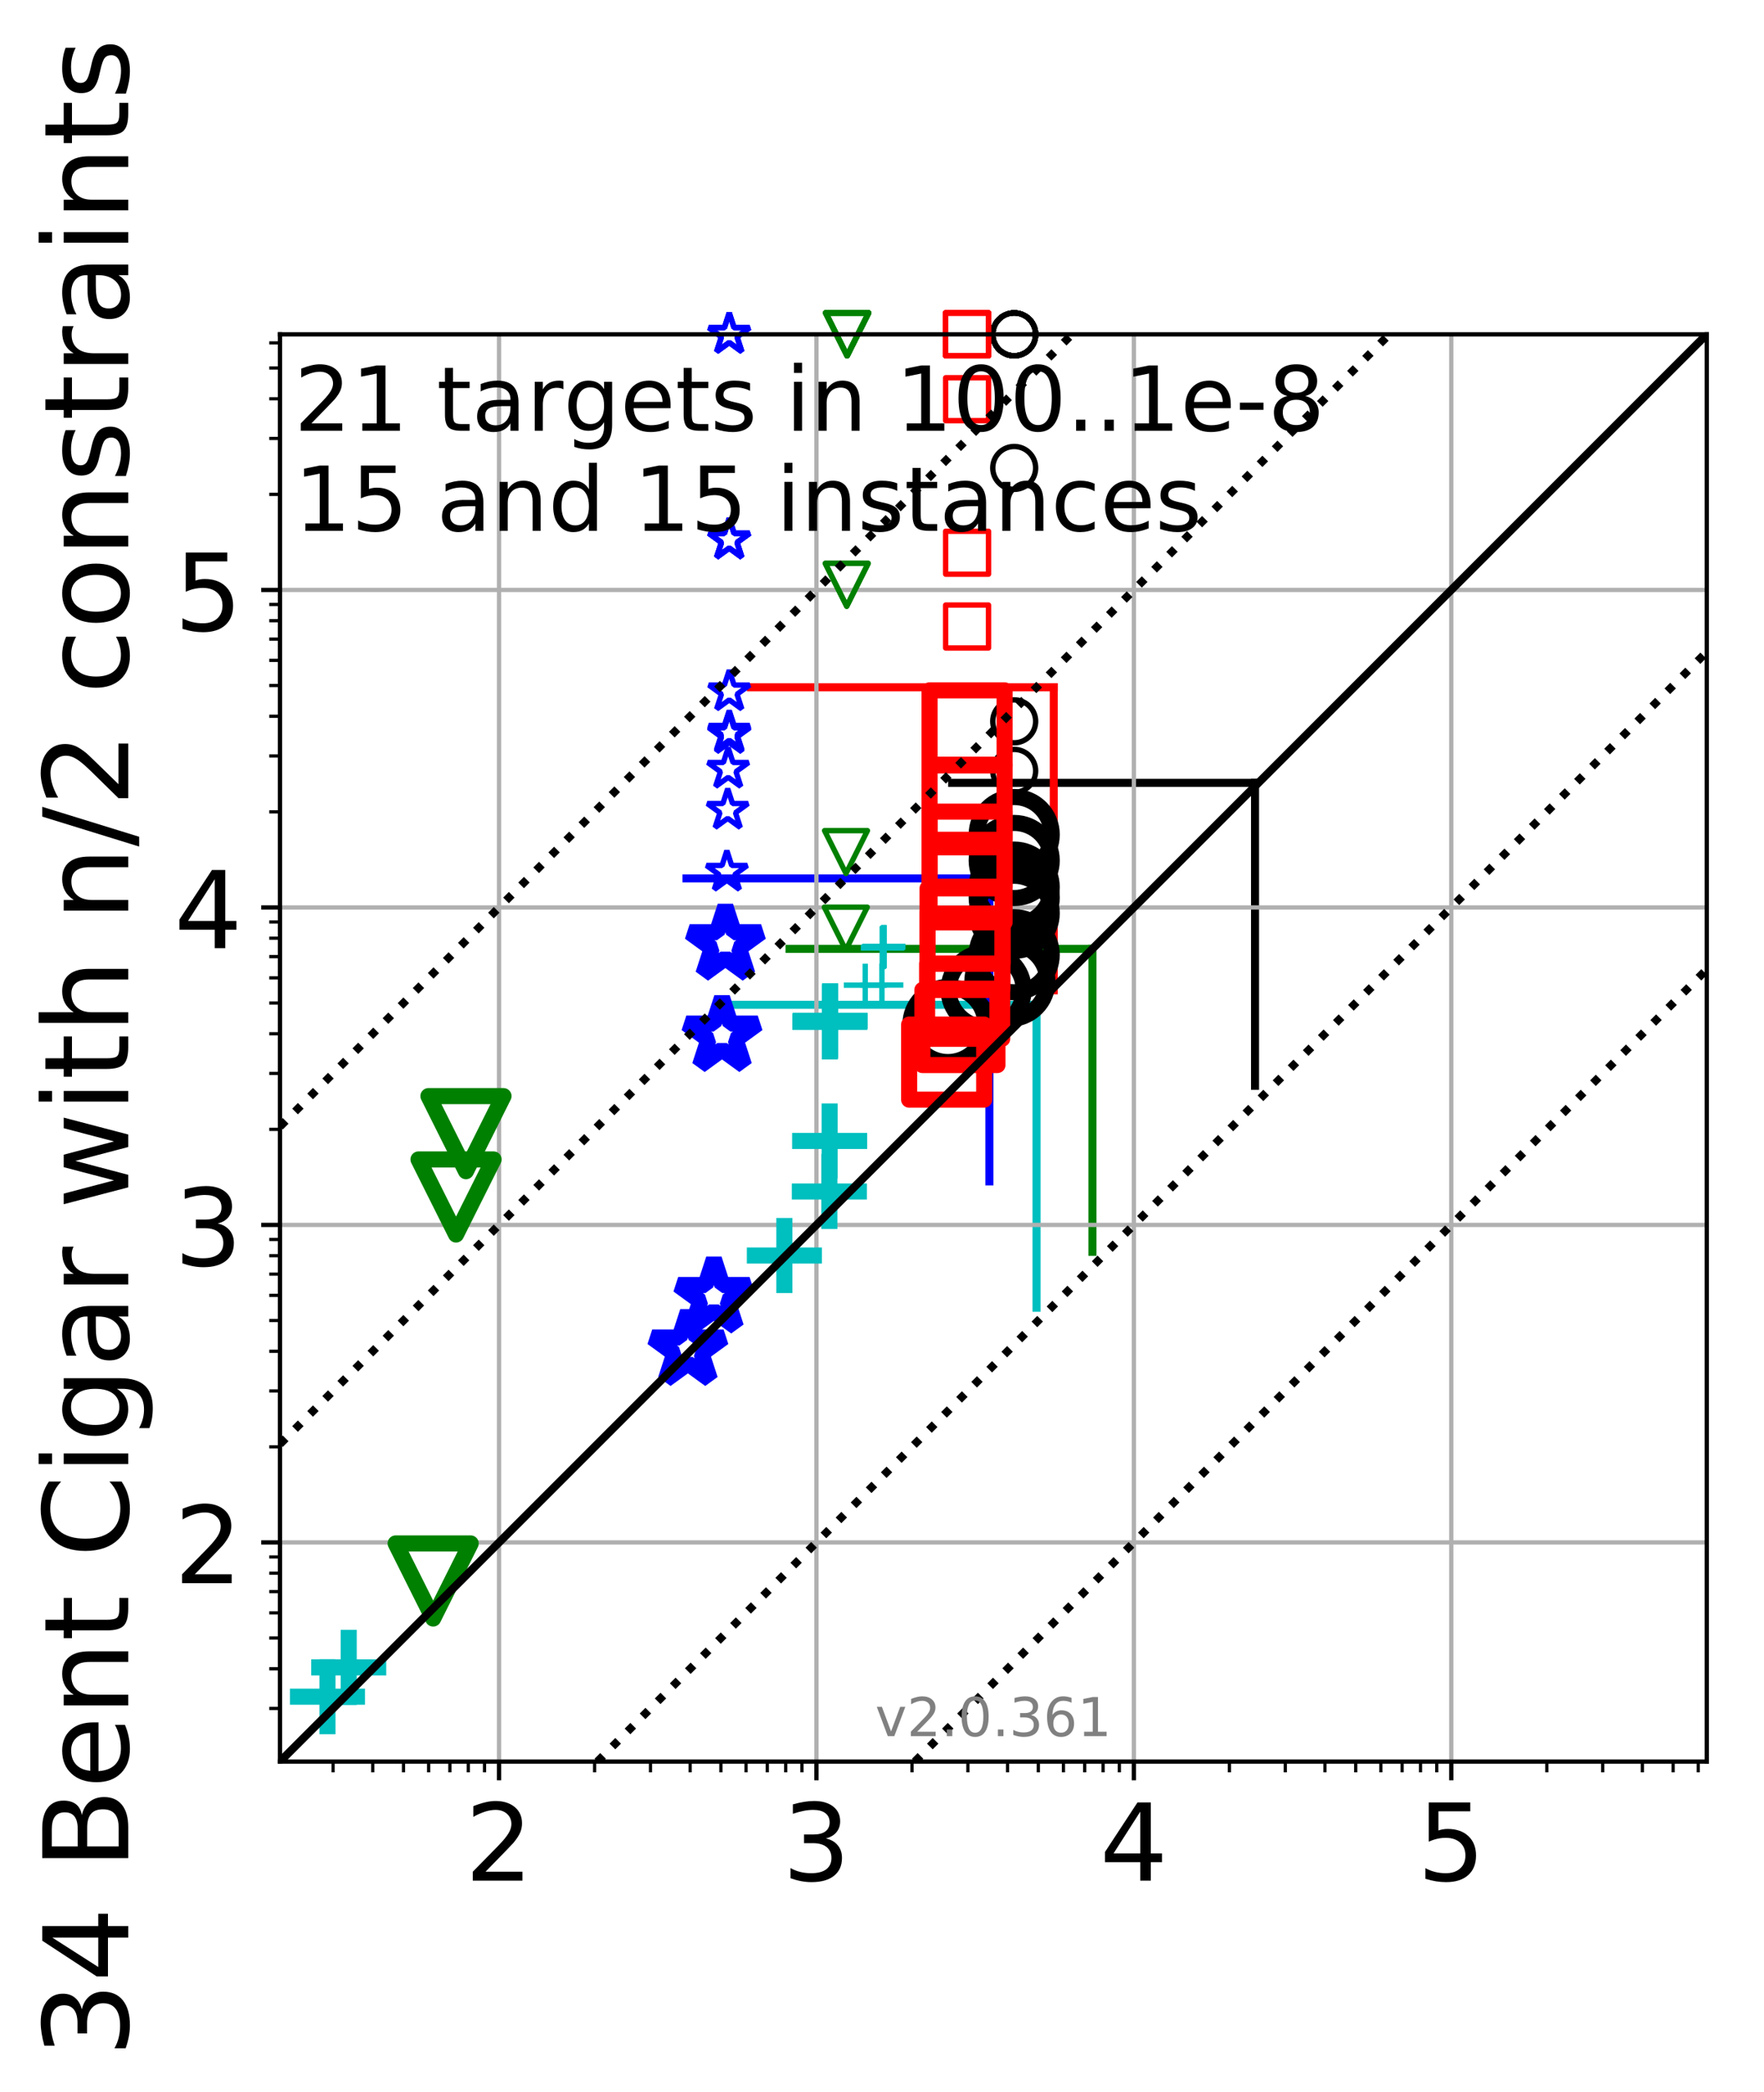 <?xml version="1.0" encoding="utf-8" standalone="no"?>
<!DOCTYPE svg PUBLIC "-//W3C//DTD SVG 1.1//EN"
  "http://www.w3.org/Graphics/SVG/1.1/DTD/svg11.dtd">
<!-- Created with matplotlib (http://matplotlib.org/) -->
<svg height="390pt" version="1.1" viewBox="0 0 329 390" width="329pt" xmlns="http://www.w3.org/2000/svg" xmlns:xlink="http://www.w3.org/1999/xlink">
 <defs>
  <style type="text/css">
*{stroke-linecap:butt;stroke-linejoin:round;}
  </style>
 </defs>
 <g id="figure_1">
  <g id="patch_1">
   <path d="M 0 390.793 
L 329.029 390.793 
L 329.029 0 
L 0 0 
z
" style="fill:#ffffff;"/>
  </g>
  <g id="axes_1">
   <g id="patch_2">
    <path d="M 52.217 328.452 
L 318.329 328.452 
L 318.329 62.34 
L 52.217 62.34 
z
" style="fill:#ffffff;"/>
   </g>
   <g id="line2d_1">
    <path clip-path="url(#pdce1b968d1)" d="M 193.323 243.836 
L 193.323 187.347 
" style="fill:none;stroke:#00bfbf;stroke-linecap:square;stroke-width:1.5;"/>
   </g>
   <g id="line2d_2">
    <path clip-path="url(#pdce1b968d1)" d="M 136.833 187.347 
L 193.323 187.347 
" style="fill:none;stroke:#00bfbf;stroke-linecap:square;stroke-width:1.5;"/>
   </g>
   <g id="line2d_3">
    <path clip-path="url(#pdce1b968d1)" d="M 203.747 233.412 
L 203.747 176.922 
" style="fill:none;stroke:#008000;stroke-linecap:square;stroke-width:1.5;"/>
   </g>
   <g id="line2d_4">
    <path clip-path="url(#pdce1b968d1)" d="M 147.257 176.922 
L 203.747 176.922 
" style="fill:none;stroke:#008000;stroke-linecap:square;stroke-width:1.5;"/>
   </g>
   <g id="line2d_5">
    <path clip-path="url(#pdce1b968d1)" d="M 184.528 220.277 
L 184.528 163.787 
" style="fill:none;stroke:#0000ff;stroke-linecap:square;stroke-width:1.5;"/>
   </g>
   <g id="line2d_6">
    <path clip-path="url(#pdce1b968d1)" d="M 128.038 163.787 
L 184.528 163.787 
" style="fill:none;stroke:#0000ff;stroke-linecap:square;stroke-width:1.5;"/>
   </g>
   <g id="line2d_7">
    <path clip-path="url(#pdce1b968d1)" d="M 234.074 202.457 
L 234.074 145.967 
" style="fill:none;stroke:#000000;stroke-linecap:square;stroke-width:1.5;"/>
   </g>
   <g id="line2d_8">
    <path clip-path="url(#pdce1b968d1)" d="M 177.584 145.967 
L 234.074 145.967 
" style="fill:none;stroke:#000000;stroke-linecap:square;stroke-width:1.5;"/>
   </g>
   <g id="line2d_9">
    <path clip-path="url(#pdce1b968d1)" d="M 196.535 184.637 
L 196.535 128.147 
" style="fill:none;stroke:#ff0000;stroke-linecap:square;stroke-width:1.5;"/>
   </g>
   <g id="line2d_10">
    <path clip-path="url(#pdce1b968d1)" d="M 140.045 128.147 
L 196.535 128.147 
" style="fill:none;stroke:#ff0000;stroke-linecap:square;stroke-width:1.5;"/>
   </g>
   <g id="matplotlib.axis_1">
    <g id="xtick_1">
     <g id="line2d_11">
      <path clip-path="url(#pdce1b968d1)" d="M 93.077 328.452 
L 93.077 62.34 
" style="fill:none;stroke:#b0b0b0;stroke-linecap:square;stroke-width:0.8;"/>
     </g>
     <g id="line2d_12">
      <defs>
       <path d="M 0 0 
L 0 3.5 
" id="m94bb1d5479" style="stroke:#000000;stroke-width:0.8;"/>
      </defs>
      <g>
       <use style="stroke:#000000;stroke-width:0.8;" x="93.077" xlink:href="#m94bb1d5479" y="328.452"/>
      </g>
     </g>
     <g id="text_1">
      <!-- 2 -->
      <defs>
       <path d="M 19.188 8.297 
L 53.609 8.297 
L 53.609 0 
L 7.328 0 
L 7.328 8.297 
Q 12.938 14.109 22.625 23.891 
Q 32.328 33.688 34.812 36.531 
Q 39.547 41.844 41.422 45.531 
Q 43.312 49.219 43.312 52.781 
Q 43.312 58.594 39.234 62.25 
Q 35.156 65.922 28.609 65.922 
Q 23.969 65.922 18.812 64.312 
Q 13.672 62.703 7.812 59.422 
L 7.812 69.391 
Q 13.766 71.781 18.938 73 
Q 24.125 74.219 28.422 74.219 
Q 39.75 74.219 46.484 68.547 
Q 53.219 62.891 53.219 53.422 
Q 53.219 48.922 51.531 44.891 
Q 49.859 40.875 45.406 35.406 
Q 44.188 33.984 37.641 27.219 
Q 31.109 20.453 19.188 8.297 
z
" id="DejaVuSans-32"/>
      </defs>
      <g transform="translate(86.715 350.649)scale(0.2 -0.2)">
       <use xlink:href="#DejaVuSans-32"/>
      </g>
     </g>
    </g>
    <g id="xtick_2">
     <g id="line2d_13">
      <path clip-path="url(#pdce1b968d1)" d="M 152.276 328.452 
L 152.276 62.34 
" style="fill:none;stroke:#b0b0b0;stroke-linecap:square;stroke-width:0.8;"/>
     </g>
     <g id="line2d_14">
      <g>
       <use style="stroke:#000000;stroke-width:0.8;" x="152.276" xlink:href="#m94bb1d5479" y="328.452"/>
      </g>
     </g>
     <g id="text_2">
      <!-- 3 -->
      <defs>
       <path d="M 40.578 39.312 
Q 47.656 37.797 51.625 33 
Q 55.609 28.219 55.609 21.188 
Q 55.609 10.406 48.188 4.484 
Q 40.766 -1.422 27.094 -1.422 
Q 22.516 -1.422 17.656 -0.516 
Q 12.797 0.391 7.625 2.203 
L 7.625 11.719 
Q 11.719 9.328 16.594 8.109 
Q 21.484 6.891 26.812 6.891 
Q 36.078 6.891 40.938 10.547 
Q 45.797 14.203 45.797 21.188 
Q 45.797 27.641 41.281 31.266 
Q 36.766 34.906 28.719 34.906 
L 20.219 34.906 
L 20.219 43.016 
L 29.109 43.016 
Q 36.375 43.016 40.234 45.922 
Q 44.094 48.828 44.094 54.297 
Q 44.094 59.906 40.109 62.906 
Q 36.141 65.922 28.719 65.922 
Q 24.656 65.922 20.016 65.031 
Q 15.375 64.156 9.812 62.312 
L 9.812 71.094 
Q 15.438 72.656 20.344 73.438 
Q 25.25 74.219 29.594 74.219 
Q 40.828 74.219 47.359 69.109 
Q 53.906 64.016 53.906 55.328 
Q 53.906 49.266 50.438 45.094 
Q 46.969 40.922 40.578 39.312 
z
" id="DejaVuSans-33"/>
      </defs>
      <g transform="translate(145.913 350.649)scale(0.2 -0.2)">
       <use xlink:href="#DejaVuSans-33"/>
      </g>
     </g>
    </g>
    <g id="xtick_3">
     <g id="line2d_15">
      <path clip-path="url(#pdce1b968d1)" d="M 211.474 328.452 
L 211.474 62.34 
" style="fill:none;stroke:#b0b0b0;stroke-linecap:square;stroke-width:0.8;"/>
     </g>
     <g id="line2d_16">
      <g>
       <use style="stroke:#000000;stroke-width:0.8;" x="211.474" xlink:href="#m94bb1d5479" y="328.452"/>
      </g>
     </g>
     <g id="text_3">
      <!-- 4 -->
      <defs>
       <path d="M 37.797 64.312 
L 12.891 25.391 
L 37.797 25.391 
z
M 35.203 72.906 
L 47.609 72.906 
L 47.609 25.391 
L 58.016 25.391 
L 58.016 17.188 
L 47.609 17.188 
L 47.609 0 
L 37.797 0 
L 37.797 17.188 
L 4.891 17.188 
L 4.891 26.703 
z
" id="DejaVuSans-34"/>
      </defs>
      <g transform="translate(205.112 350.649)scale(0.2 -0.2)">
       <use xlink:href="#DejaVuSans-34"/>
      </g>
     </g>
    </g>
    <g id="xtick_4">
     <g id="line2d_17">
      <path clip-path="url(#pdce1b968d1)" d="M 270.673 328.452 
L 270.673 62.34 
" style="fill:none;stroke:#b0b0b0;stroke-linecap:square;stroke-width:0.8;"/>
     </g>
     <g id="line2d_18">
      <g>
       <use style="stroke:#000000;stroke-width:0.8;" x="270.673" xlink:href="#m94bb1d5479" y="328.452"/>
      </g>
     </g>
     <g id="text_4">
      <!-- 5 -->
      <defs>
       <path d="M 10.797 72.906 
L 49.516 72.906 
L 49.516 64.594 
L 19.828 64.594 
L 19.828 46.734 
Q 21.969 47.469 24.109 47.828 
Q 26.266 48.188 28.422 48.188 
Q 40.625 48.188 47.75 41.5 
Q 54.891 34.812 54.891 23.391 
Q 54.891 11.625 47.562 5.094 
Q 40.234 -1.422 26.906 -1.422 
Q 22.312 -1.422 17.547 -0.641 
Q 12.797 0.141 7.719 1.703 
L 7.719 11.625 
Q 12.109 9.234 16.797 8.062 
Q 21.484 6.891 26.703 6.891 
Q 35.156 6.891 40.078 11.328 
Q 45.016 15.766 45.016 23.391 
Q 45.016 31 40.078 35.438 
Q 35.156 39.891 26.703 39.891 
Q 22.75 39.891 18.812 39.016 
Q 14.891 38.141 10.797 36.281 
z
" id="DejaVuSans-35"/>
      </defs>
      <g transform="translate(264.31 350.649)scale(0.2 -0.2)">
       <use xlink:href="#DejaVuSans-35"/>
      </g>
     </g>
    </g>
    <g id="xtick_5">
     <g id="line2d_19">
      <defs>
       <path d="M 0 0 
L 0 2 
" id="m7be99c3d52" style="stroke:#000000;stroke-width:0.6;"/>
      </defs>
      <g>
       <use style="stroke:#000000;stroke-width:0.6;" x="62.124" xlink:href="#m7be99c3d52" y="328.452"/>
      </g>
     </g>
    </g>
    <g id="xtick_6">
     <g id="line2d_20">
      <g>
       <use style="stroke:#000000;stroke-width:0.6;" x="69.52" xlink:href="#m7be99c3d52" y="328.452"/>
      </g>
     </g>
    </g>
    <g id="xtick_7">
     <g id="line2d_21">
      <g>
       <use style="stroke:#000000;stroke-width:0.6;" x="75.257" xlink:href="#m7be99c3d52" y="328.452"/>
      </g>
     </g>
    </g>
    <g id="xtick_8">
     <g id="line2d_22">
      <g>
       <use style="stroke:#000000;stroke-width:0.6;" x="79.944" xlink:href="#m7be99c3d52" y="328.452"/>
      </g>
     </g>
    </g>
    <g id="xtick_9">
     <g id="line2d_23">
      <g>
       <use style="stroke:#000000;stroke-width:0.6;" x="83.907" xlink:href="#m7be99c3d52" y="328.452"/>
      </g>
     </g>
    </g>
    <g id="xtick_10">
     <g id="line2d_24">
      <g>
       <use style="stroke:#000000;stroke-width:0.6;" x="87.34" xlink:href="#m7be99c3d52" y="328.452"/>
      </g>
     </g>
    </g>
    <g id="xtick_11">
     <g id="line2d_25">
      <g>
       <use style="stroke:#000000;stroke-width:0.6;" x="90.368" xlink:href="#m7be99c3d52" y="328.452"/>
      </g>
     </g>
    </g>
    <g id="xtick_12">
     <g id="line2d_26">
      <g>
       <use style="stroke:#000000;stroke-width:0.6;" x="110.898" xlink:href="#m7be99c3d52" y="328.452"/>
      </g>
     </g>
    </g>
    <g id="xtick_13">
     <g id="line2d_27">
      <g>
       <use style="stroke:#000000;stroke-width:0.6;" x="121.322" xlink:href="#m7be99c3d52" y="328.452"/>
      </g>
     </g>
    </g>
    <g id="xtick_14">
     <g id="line2d_28">
      <g>
       <use style="stroke:#000000;stroke-width:0.6;" x="128.718" xlink:href="#m7be99c3d52" y="328.452"/>
      </g>
     </g>
    </g>
    <g id="xtick_15">
     <g id="line2d_29">
      <g>
       <use style="stroke:#000000;stroke-width:0.6;" x="134.455" xlink:href="#m7be99c3d52" y="328.452"/>
      </g>
     </g>
    </g>
    <g id="xtick_16">
     <g id="line2d_30">
      <g>
       <use style="stroke:#000000;stroke-width:0.6;" x="139.143" xlink:href="#m7be99c3d52" y="328.452"/>
      </g>
     </g>
    </g>
    <g id="xtick_17">
     <g id="line2d_31">
      <g>
       <use style="stroke:#000000;stroke-width:0.6;" x="143.106" xlink:href="#m7be99c3d52" y="328.452"/>
      </g>
     </g>
    </g>
    <g id="xtick_18">
     <g id="line2d_32">
      <g>
       <use style="stroke:#000000;stroke-width:0.6;" x="146.539" xlink:href="#m7be99c3d52" y="328.452"/>
      </g>
     </g>
    </g>
    <g id="xtick_19">
     <g id="line2d_33">
      <g>
       <use style="stroke:#000000;stroke-width:0.6;" x="149.567" xlink:href="#m7be99c3d52" y="328.452"/>
      </g>
     </g>
    </g>
    <g id="xtick_20">
     <g id="line2d_34">
      <g>
       <use style="stroke:#000000;stroke-width:0.6;" x="170.096" xlink:href="#m7be99c3d52" y="328.452"/>
      </g>
     </g>
    </g>
    <g id="xtick_21">
     <g id="line2d_35">
      <g>
       <use style="stroke:#000000;stroke-width:0.6;" x="180.521" xlink:href="#m7be99c3d52" y="328.452"/>
      </g>
     </g>
    </g>
    <g id="xtick_22">
     <g id="line2d_36">
      <g>
       <use style="stroke:#000000;stroke-width:0.6;" x="187.917" xlink:href="#m7be99c3d52" y="328.452"/>
      </g>
     </g>
    </g>
    <g id="xtick_23">
     <g id="line2d_37">
      <g>
       <use style="stroke:#000000;stroke-width:0.6;" x="193.654" xlink:href="#m7be99c3d52" y="328.452"/>
      </g>
     </g>
    </g>
    <g id="xtick_24">
     <g id="line2d_38">
      <g>
       <use style="stroke:#000000;stroke-width:0.6;" x="198.341" xlink:href="#m7be99c3d52" y="328.452"/>
      </g>
     </g>
    </g>
    <g id="xtick_25">
     <g id="line2d_39">
      <g>
       <use style="stroke:#000000;stroke-width:0.6;" x="202.304" xlink:href="#m7be99c3d52" y="328.452"/>
      </g>
     </g>
    </g>
    <g id="xtick_26">
     <g id="line2d_40">
      <g>
       <use style="stroke:#000000;stroke-width:0.6;" x="205.737" xlink:href="#m7be99c3d52" y="328.452"/>
      </g>
     </g>
    </g>
    <g id="xtick_27">
     <g id="line2d_41">
      <g>
       <use style="stroke:#000000;stroke-width:0.6;" x="208.766" xlink:href="#m7be99c3d52" y="328.452"/>
      </g>
     </g>
    </g>
    <g id="xtick_28">
     <g id="line2d_42">
      <g>
       <use style="stroke:#000000;stroke-width:0.6;" x="229.295" xlink:href="#m7be99c3d52" y="328.452"/>
      </g>
     </g>
    </g>
    <g id="xtick_29">
     <g id="line2d_43">
      <g>
       <use style="stroke:#000000;stroke-width:0.6;" x="239.719" xlink:href="#m7be99c3d52" y="328.452"/>
      </g>
     </g>
    </g>
    <g id="xtick_30">
     <g id="line2d_44">
      <g>
       <use style="stroke:#000000;stroke-width:0.6;" x="247.115" xlink:href="#m7be99c3d52" y="328.452"/>
      </g>
     </g>
    </g>
    <g id="xtick_31">
     <g id="line2d_45">
      <g>
       <use style="stroke:#000000;stroke-width:0.6;" x="252.852" xlink:href="#m7be99c3d52" y="328.452"/>
      </g>
     </g>
    </g>
    <g id="xtick_32">
     <g id="line2d_46">
      <g>
       <use style="stroke:#000000;stroke-width:0.6;" x="257.54" xlink:href="#m7be99c3d52" y="328.452"/>
      </g>
     </g>
    </g>
    <g id="xtick_33">
     <g id="line2d_47">
      <g>
       <use style="stroke:#000000;stroke-width:0.6;" x="261.503" xlink:href="#m7be99c3d52" y="328.452"/>
      </g>
     </g>
    </g>
    <g id="xtick_34">
     <g id="line2d_48">
      <g>
       <use style="stroke:#000000;stroke-width:0.6;" x="264.936" xlink:href="#m7be99c3d52" y="328.452"/>
      </g>
     </g>
    </g>
    <g id="xtick_35">
     <g id="line2d_49">
      <g>
       <use style="stroke:#000000;stroke-width:0.6;" x="267.964" xlink:href="#m7be99c3d52" y="328.452"/>
      </g>
     </g>
    </g>
    <g id="xtick_36">
     <g id="line2d_50">
      <g>
       <use style="stroke:#000000;stroke-width:0.6;" x="288.493" xlink:href="#m7be99c3d52" y="328.452"/>
      </g>
     </g>
    </g>
    <g id="xtick_37">
     <g id="line2d_51">
      <g>
       <use style="stroke:#000000;stroke-width:0.6;" x="298.918" xlink:href="#m7be99c3d52" y="328.452"/>
      </g>
     </g>
    </g>
    <g id="xtick_38">
     <g id="line2d_52">
      <g>
       <use style="stroke:#000000;stroke-width:0.6;" x="306.314" xlink:href="#m7be99c3d52" y="328.452"/>
      </g>
     </g>
    </g>
    <g id="xtick_39">
     <g id="line2d_53">
      <g>
       <use style="stroke:#000000;stroke-width:0.6;" x="312.051" xlink:href="#m7be99c3d52" y="328.452"/>
      </g>
     </g>
    </g>
    <g id="xtick_40">
     <g id="line2d_54">
      <g>
       <use style="stroke:#000000;stroke-width:0.6;" x="316.738" xlink:href="#m7be99c3d52" y="328.452"/>
      </g>
     </g>
    </g>
   </g>
   <g id="matplotlib.axis_2">
    <g id="ytick_1">
     <g id="line2d_55">
      <path clip-path="url(#pdce1b968d1)" d="M 52.217 287.592 
L 318.329 287.592 
" style="fill:none;stroke:#b0b0b0;stroke-linecap:square;stroke-width:0.8;"/>
     </g>
     <g id="line2d_56">
      <defs>
       <path d="M 0 0 
L -3.5 0 
" id="m81ac562d32" style="stroke:#000000;stroke-width:0.8;"/>
      </defs>
      <g>
       <use style="stroke:#000000;stroke-width:0.8;" x="52.217" xlink:href="#m81ac562d32" y="287.592"/>
      </g>
     </g>
     <g id="text_5">
      <!-- 2 -->
      <g transform="translate(32.492 295.19)scale(0.2 -0.2)">
       <use xlink:href="#DejaVuSans-32"/>
      </g>
     </g>
    </g>
    <g id="ytick_2">
     <g id="line2d_57">
      <path clip-path="url(#pdce1b968d1)" d="M 52.217 228.393 
L 318.329 228.393 
" style="fill:none;stroke:#b0b0b0;stroke-linecap:square;stroke-width:0.8;"/>
     </g>
     <g id="line2d_58">
      <g>
       <use style="stroke:#000000;stroke-width:0.8;" x="52.217" xlink:href="#m81ac562d32" y="228.393"/>
      </g>
     </g>
     <g id="text_6">
      <!-- 3 -->
      <g transform="translate(32.492 235.992)scale(0.2 -0.2)">
       <use xlink:href="#DejaVuSans-33"/>
      </g>
     </g>
    </g>
    <g id="ytick_3">
     <g id="line2d_59">
      <path clip-path="url(#pdce1b968d1)" d="M 52.217 169.195 
L 318.329 169.195 
" style="fill:none;stroke:#b0b0b0;stroke-linecap:square;stroke-width:0.8;"/>
     </g>
     <g id="line2d_60">
      <g>
       <use style="stroke:#000000;stroke-width:0.8;" x="52.217" xlink:href="#m81ac562d32" y="169.195"/>
      </g>
     </g>
     <g id="text_7">
      <!-- 4 -->
      <g transform="translate(32.492 176.793)scale(0.2 -0.2)">
       <use xlink:href="#DejaVuSans-34"/>
      </g>
     </g>
    </g>
    <g id="ytick_4">
     <g id="line2d_61">
      <path clip-path="url(#pdce1b968d1)" d="M 52.217 109.996 
L 318.329 109.996 
" style="fill:none;stroke:#b0b0b0;stroke-linecap:square;stroke-width:0.8;"/>
     </g>
     <g id="line2d_62">
      <g>
       <use style="stroke:#000000;stroke-width:0.8;" x="52.217" xlink:href="#m81ac562d32" y="109.996"/>
      </g>
     </g>
     <g id="text_8">
      <!-- 5 -->
      <g transform="translate(32.492 117.595)scale(0.2 -0.2)">
       <use xlink:href="#DejaVuSans-35"/>
      </g>
     </g>
    </g>
    <g id="ytick_5">
     <g id="line2d_63">
      <defs>
       <path d="M 0 0 
L -2 0 
" id="m783e540da3" style="stroke:#000000;stroke-width:0.6;"/>
      </defs>
      <g>
       <use style="stroke:#000000;stroke-width:0.6;" x="52.217" xlink:href="#m783e540da3" y="318.546"/>
      </g>
     </g>
    </g>
    <g id="ytick_6">
     <g id="line2d_64">
      <g>
       <use style="stroke:#000000;stroke-width:0.6;" x="52.217" xlink:href="#m783e540da3" y="311.149"/>
      </g>
     </g>
    </g>
    <g id="ytick_7">
     <g id="line2d_65">
      <g>
       <use style="stroke:#000000;stroke-width:0.6;" x="52.217" xlink:href="#m783e540da3" y="305.412"/>
      </g>
     </g>
    </g>
    <g id="ytick_8">
     <g id="line2d_66">
      <g>
       <use style="stroke:#000000;stroke-width:0.6;" x="52.217" xlink:href="#m783e540da3" y="300.725"/>
      </g>
     </g>
    </g>
    <g id="ytick_9">
     <g id="line2d_67">
      <g>
       <use style="stroke:#000000;stroke-width:0.6;" x="52.217" xlink:href="#m783e540da3" y="296.762"/>
      </g>
     </g>
    </g>
    <g id="ytick_10">
     <g id="line2d_68">
      <g>
       <use style="stroke:#000000;stroke-width:0.6;" x="52.217" xlink:href="#m783e540da3" y="293.329"/>
      </g>
     </g>
    </g>
    <g id="ytick_11">
     <g id="line2d_69">
      <g>
       <use style="stroke:#000000;stroke-width:0.6;" x="52.217" xlink:href="#m783e540da3" y="290.301"/>
      </g>
     </g>
    </g>
    <g id="ytick_12">
     <g id="line2d_70">
      <g>
       <use style="stroke:#000000;stroke-width:0.6;" x="52.217" xlink:href="#m783e540da3" y="269.771"/>
      </g>
     </g>
    </g>
    <g id="ytick_13">
     <g id="line2d_71">
      <g>
       <use style="stroke:#000000;stroke-width:0.6;" x="52.217" xlink:href="#m783e540da3" y="259.347"/>
      </g>
     </g>
    </g>
    <g id="ytick_14">
     <g id="line2d_72">
      <g>
       <use style="stroke:#000000;stroke-width:0.6;" x="52.217" xlink:href="#m783e540da3" y="251.951"/>
      </g>
     </g>
    </g>
    <g id="ytick_15">
     <g id="line2d_73">
      <g>
       <use style="stroke:#000000;stroke-width:0.6;" x="52.217" xlink:href="#m783e540da3" y="246.214"/>
      </g>
     </g>
    </g>
    <g id="ytick_16">
     <g id="line2d_74">
      <g>
       <use style="stroke:#000000;stroke-width:0.6;" x="52.217" xlink:href="#m783e540da3" y="241.527"/>
      </g>
     </g>
    </g>
    <g id="ytick_17">
     <g id="line2d_75">
      <g>
       <use style="stroke:#000000;stroke-width:0.6;" x="52.217" xlink:href="#m783e540da3" y="237.563"/>
      </g>
     </g>
    </g>
    <g id="ytick_18">
     <g id="line2d_76">
      <g>
       <use style="stroke:#000000;stroke-width:0.6;" x="52.217" xlink:href="#m783e540da3" y="234.13"/>
      </g>
     </g>
    </g>
    <g id="ytick_19">
     <g id="line2d_77">
      <g>
       <use style="stroke:#000000;stroke-width:0.6;" x="52.217" xlink:href="#m783e540da3" y="231.102"/>
      </g>
     </g>
    </g>
    <g id="ytick_20">
     <g id="line2d_78">
      <g>
       <use style="stroke:#000000;stroke-width:0.6;" x="52.217" xlink:href="#m783e540da3" y="210.573"/>
      </g>
     </g>
    </g>
    <g id="ytick_21">
     <g id="line2d_79">
      <g>
       <use style="stroke:#000000;stroke-width:0.6;" x="52.217" xlink:href="#m783e540da3" y="200.148"/>
      </g>
     </g>
    </g>
    <g id="ytick_22">
     <g id="line2d_80">
      <g>
       <use style="stroke:#000000;stroke-width:0.6;" x="52.217" xlink:href="#m783e540da3" y="192.752"/>
      </g>
     </g>
    </g>
    <g id="ytick_23">
     <g id="line2d_81">
      <g>
       <use style="stroke:#000000;stroke-width:0.6;" x="52.217" xlink:href="#m783e540da3" y="187.015"/>
      </g>
     </g>
    </g>
    <g id="ytick_24">
     <g id="line2d_82">
      <g>
       <use style="stroke:#000000;stroke-width:0.6;" x="52.217" xlink:href="#m783e540da3" y="182.328"/>
      </g>
     </g>
    </g>
    <g id="ytick_25">
     <g id="line2d_83">
      <g>
       <use style="stroke:#000000;stroke-width:0.6;" x="52.217" xlink:href="#m783e540da3" y="178.365"/>
      </g>
     </g>
    </g>
    <g id="ytick_26">
     <g id="line2d_84">
      <g>
       <use style="stroke:#000000;stroke-width:0.6;" x="52.217" xlink:href="#m783e540da3" y="174.932"/>
      </g>
     </g>
    </g>
    <g id="ytick_27">
     <g id="line2d_85">
      <g>
       <use style="stroke:#000000;stroke-width:0.6;" x="52.217" xlink:href="#m783e540da3" y="171.904"/>
      </g>
     </g>
    </g>
    <g id="ytick_28">
     <g id="line2d_86">
      <g>
       <use style="stroke:#000000;stroke-width:0.6;" x="52.217" xlink:href="#m783e540da3" y="151.374"/>
      </g>
     </g>
    </g>
    <g id="ytick_29">
     <g id="line2d_87">
      <g>
       <use style="stroke:#000000;stroke-width:0.6;" x="52.217" xlink:href="#m783e540da3" y="140.95"/>
      </g>
     </g>
    </g>
    <g id="ytick_30">
     <g id="line2d_88">
      <g>
       <use style="stroke:#000000;stroke-width:0.6;" x="52.217" xlink:href="#m783e540da3" y="133.554"/>
      </g>
     </g>
    </g>
    <g id="ytick_31">
     <g id="line2d_89">
      <g>
       <use style="stroke:#000000;stroke-width:0.6;" x="52.217" xlink:href="#m783e540da3" y="127.817"/>
      </g>
     </g>
    </g>
    <g id="ytick_32">
     <g id="line2d_90">
      <g>
       <use style="stroke:#000000;stroke-width:0.6;" x="52.217" xlink:href="#m783e540da3" y="123.129"/>
      </g>
     </g>
    </g>
    <g id="ytick_33">
     <g id="line2d_91">
      <g>
       <use style="stroke:#000000;stroke-width:0.6;" x="52.217" xlink:href="#m783e540da3" y="119.166"/>
      </g>
     </g>
    </g>
    <g id="ytick_34">
     <g id="line2d_92">
      <g>
       <use style="stroke:#000000;stroke-width:0.6;" x="52.217" xlink:href="#m783e540da3" y="115.733"/>
      </g>
     </g>
    </g>
    <g id="ytick_35">
     <g id="line2d_93">
      <g>
       <use style="stroke:#000000;stroke-width:0.6;" x="52.217" xlink:href="#m783e540da3" y="112.705"/>
      </g>
     </g>
    </g>
    <g id="ytick_36">
     <g id="line2d_94">
      <g>
       <use style="stroke:#000000;stroke-width:0.6;" x="52.217" xlink:href="#m783e540da3" y="92.176"/>
      </g>
     </g>
    </g>
    <g id="ytick_37">
     <g id="line2d_95">
      <g>
       <use style="stroke:#000000;stroke-width:0.6;" x="52.217" xlink:href="#m783e540da3" y="81.751"/>
      </g>
     </g>
    </g>
    <g id="ytick_38">
     <g id="line2d_96">
      <g>
       <use style="stroke:#000000;stroke-width:0.6;" x="52.217" xlink:href="#m783e540da3" y="74.355"/>
      </g>
     </g>
    </g>
    <g id="ytick_39">
     <g id="line2d_97">
      <g>
       <use style="stroke:#000000;stroke-width:0.6;" x="52.217" xlink:href="#m783e540da3" y="68.618"/>
      </g>
     </g>
    </g>
    <g id="ytick_40">
     <g id="line2d_98">
      <g>
       <use style="stroke:#000000;stroke-width:0.6;" x="52.217" xlink:href="#m783e540da3" y="63.931"/>
      </g>
     </g>
    </g>
    <g id="text_9">
     <!-- 34 Bent Cigar with n/2 constraints -->
     <defs>
      <path id="DejaVuSans-20"/>
      <path d="M 19.672 34.812 
L 19.672 8.109 
L 35.5 8.109 
Q 43.453 8.109 47.281 11.406 
Q 51.125 14.703 51.125 21.484 
Q 51.125 28.328 47.281 31.562 
Q 43.453 34.812 35.5 34.812 
z
M 19.672 64.797 
L 19.672 42.828 
L 34.281 42.828 
Q 41.5 42.828 45.031 45.531 
Q 48.578 48.25 48.578 53.812 
Q 48.578 59.328 45.031 62.062 
Q 41.5 64.797 34.281 64.797 
z
M 9.812 72.906 
L 35.016 72.906 
Q 46.297 72.906 52.391 68.219 
Q 58.5 63.531 58.5 54.891 
Q 58.5 48.188 55.375 44.234 
Q 52.25 40.281 46.188 39.312 
Q 53.469 37.75 57.5 32.781 
Q 61.531 27.828 61.531 20.406 
Q 61.531 10.641 54.891 5.312 
Q 48.25 0 35.984 0 
L 9.812 0 
z
" id="DejaVuSans-42"/>
      <path d="M 56.203 29.594 
L 56.203 25.203 
L 14.891 25.203 
Q 15.484 15.922 20.484 11.062 
Q 25.484 6.203 34.422 6.203 
Q 39.594 6.203 44.453 7.469 
Q 49.312 8.734 54.109 11.281 
L 54.109 2.781 
Q 49.266 0.734 44.188 -0.344 
Q 39.109 -1.422 33.891 -1.422 
Q 20.797 -1.422 13.156 6.188 
Q 5.516 13.812 5.516 26.812 
Q 5.516 40.234 12.766 48.109 
Q 20.016 56 32.328 56 
Q 43.359 56 49.781 48.891 
Q 56.203 41.797 56.203 29.594 
z
M 47.219 32.234 
Q 47.125 39.594 43.094 43.984 
Q 39.062 48.391 32.422 48.391 
Q 24.906 48.391 20.391 44.141 
Q 15.875 39.891 15.188 32.172 
z
" id="DejaVuSans-65"/>
      <path d="M 54.891 33.016 
L 54.891 0 
L 45.906 0 
L 45.906 32.719 
Q 45.906 40.484 42.875 44.328 
Q 39.844 48.188 33.797 48.188 
Q 26.516 48.188 22.312 43.547 
Q 18.109 38.922 18.109 30.906 
L 18.109 0 
L 9.078 0 
L 9.078 54.688 
L 18.109 54.688 
L 18.109 46.188 
Q 21.344 51.125 25.703 53.562 
Q 30.078 56 35.797 56 
Q 45.219 56 50.047 50.172 
Q 54.891 44.344 54.891 33.016 
z
" id="DejaVuSans-6e"/>
      <path d="M 18.312 70.219 
L 18.312 54.688 
L 36.812 54.688 
L 36.812 47.703 
L 18.312 47.703 
L 18.312 18.016 
Q 18.312 11.328 20.141 9.422 
Q 21.969 7.516 27.594 7.516 
L 36.812 7.516 
L 36.812 0 
L 27.594 0 
Q 17.188 0 13.234 3.875 
Q 9.281 7.766 9.281 18.016 
L 9.281 47.703 
L 2.688 47.703 
L 2.688 54.688 
L 9.281 54.688 
L 9.281 70.219 
z
" id="DejaVuSans-74"/>
      <path d="M 64.406 67.281 
L 64.406 56.891 
Q 59.422 61.531 53.781 63.812 
Q 48.141 66.109 41.797 66.109 
Q 29.297 66.109 22.656 58.469 
Q 16.016 50.828 16.016 36.375 
Q 16.016 21.969 22.656 14.328 
Q 29.297 6.688 41.797 6.688 
Q 48.141 6.688 53.781 8.984 
Q 59.422 11.281 64.406 15.922 
L 64.406 5.609 
Q 59.234 2.094 53.438 0.328 
Q 47.656 -1.422 41.219 -1.422 
Q 24.656 -1.422 15.125 8.703 
Q 5.609 18.844 5.609 36.375 
Q 5.609 53.953 15.125 64.078 
Q 24.656 74.219 41.219 74.219 
Q 47.75 74.219 53.531 72.484 
Q 59.328 70.75 64.406 67.281 
z
" id="DejaVuSans-43"/>
      <path d="M 9.422 54.688 
L 18.406 54.688 
L 18.406 0 
L 9.422 0 
z
M 9.422 75.984 
L 18.406 75.984 
L 18.406 64.594 
L 9.422 64.594 
z
" id="DejaVuSans-69"/>
      <path d="M 45.406 27.984 
Q 45.406 37.75 41.375 43.109 
Q 37.359 48.484 30.078 48.484 
Q 22.859 48.484 18.828 43.109 
Q 14.797 37.75 14.797 27.984 
Q 14.797 18.266 18.828 12.891 
Q 22.859 7.516 30.078 7.516 
Q 37.359 7.516 41.375 12.891 
Q 45.406 18.266 45.406 27.984 
z
M 54.391 6.781 
Q 54.391 -7.172 48.188 -13.984 
Q 42 -20.797 29.203 -20.797 
Q 24.469 -20.797 20.266 -20.094 
Q 16.062 -19.391 12.109 -17.922 
L 12.109 -9.188 
Q 16.062 -11.328 19.922 -12.344 
Q 23.781 -13.375 27.781 -13.375 
Q 36.625 -13.375 41.016 -8.766 
Q 45.406 -4.156 45.406 5.172 
L 45.406 9.625 
Q 42.625 4.781 38.281 2.391 
Q 33.938 0 27.875 0 
Q 17.828 0 11.672 7.656 
Q 5.516 15.328 5.516 27.984 
Q 5.516 40.672 11.672 48.328 
Q 17.828 56 27.875 56 
Q 33.938 56 38.281 53.609 
Q 42.625 51.219 45.406 46.391 
L 45.406 54.688 
L 54.391 54.688 
z
" id="DejaVuSans-67"/>
      <path d="M 34.281 27.484 
Q 23.391 27.484 19.188 25 
Q 14.984 22.516 14.984 16.5 
Q 14.984 11.719 18.141 8.906 
Q 21.297 6.109 26.703 6.109 
Q 34.188 6.109 38.703 11.406 
Q 43.219 16.703 43.219 25.484 
L 43.219 27.484 
z
M 52.203 31.203 
L 52.203 0 
L 43.219 0 
L 43.219 8.297 
Q 40.141 3.328 35.547 0.953 
Q 30.953 -1.422 24.312 -1.422 
Q 15.922 -1.422 10.953 3.297 
Q 6 8.016 6 15.922 
Q 6 25.141 12.172 29.828 
Q 18.359 34.516 30.609 34.516 
L 43.219 34.516 
L 43.219 35.406 
Q 43.219 41.609 39.141 45 
Q 35.062 48.391 27.688 48.391 
Q 23 48.391 18.547 47.266 
Q 14.109 46.141 10.016 43.891 
L 10.016 52.203 
Q 14.938 54.109 19.578 55.047 
Q 24.219 56 28.609 56 
Q 40.484 56 46.344 49.844 
Q 52.203 43.703 52.203 31.203 
z
" id="DejaVuSans-61"/>
      <path d="M 41.109 46.297 
Q 39.594 47.172 37.812 47.578 
Q 36.031 48 33.891 48 
Q 26.266 48 22.188 43.047 
Q 18.109 38.094 18.109 28.812 
L 18.109 0 
L 9.078 0 
L 9.078 54.688 
L 18.109 54.688 
L 18.109 46.188 
Q 20.953 51.172 25.484 53.578 
Q 30.031 56 36.531 56 
Q 37.453 56 38.578 55.875 
Q 39.703 55.766 41.062 55.516 
z
" id="DejaVuSans-72"/>
      <path d="M 4.203 54.688 
L 13.188 54.688 
L 24.422 12.016 
L 35.594 54.688 
L 46.188 54.688 
L 57.422 12.016 
L 68.609 54.688 
L 77.594 54.688 
L 63.281 0 
L 52.688 0 
L 40.922 44.828 
L 29.109 0 
L 18.5 0 
z
" id="DejaVuSans-77"/>
      <path d="M 54.891 33.016 
L 54.891 0 
L 45.906 0 
L 45.906 32.719 
Q 45.906 40.484 42.875 44.328 
Q 39.844 48.188 33.797 48.188 
Q 26.516 48.188 22.312 43.547 
Q 18.109 38.922 18.109 30.906 
L 18.109 0 
L 9.078 0 
L 9.078 75.984 
L 18.109 75.984 
L 18.109 46.188 
Q 21.344 51.125 25.703 53.562 
Q 30.078 56 35.797 56 
Q 45.219 56 50.047 50.172 
Q 54.891 44.344 54.891 33.016 
z
" id="DejaVuSans-68"/>
      <path d="M 25.391 72.906 
L 33.688 72.906 
L 8.297 -9.281 
L 0 -9.281 
z
" id="DejaVuSans-2f"/>
      <path d="M 48.781 52.594 
L 48.781 44.188 
Q 44.969 46.297 41.141 47.344 
Q 37.312 48.391 33.406 48.391 
Q 24.656 48.391 19.812 42.844 
Q 14.984 37.312 14.984 27.297 
Q 14.984 17.281 19.812 11.734 
Q 24.656 6.203 33.406 6.203 
Q 37.312 6.203 41.141 7.25 
Q 44.969 8.297 48.781 10.406 
L 48.781 2.094 
Q 45.016 0.344 40.984 -0.531 
Q 36.969 -1.422 32.422 -1.422 
Q 20.062 -1.422 12.781 6.344 
Q 5.516 14.109 5.516 27.297 
Q 5.516 40.672 12.859 48.328 
Q 20.219 56 33.016 56 
Q 37.156 56 41.109 55.141 
Q 45.062 54.297 48.781 52.594 
z
" id="DejaVuSans-63"/>
      <path d="M 30.609 48.391 
Q 23.391 48.391 19.188 42.75 
Q 14.984 37.109 14.984 27.297 
Q 14.984 17.484 19.156 11.844 
Q 23.344 6.203 30.609 6.203 
Q 37.797 6.203 41.984 11.859 
Q 46.188 17.531 46.188 27.297 
Q 46.188 37.016 41.984 42.703 
Q 37.797 48.391 30.609 48.391 
z
M 30.609 56 
Q 42.328 56 49.016 48.375 
Q 55.719 40.766 55.719 27.297 
Q 55.719 13.875 49.016 6.219 
Q 42.328 -1.422 30.609 -1.422 
Q 18.844 -1.422 12.172 6.219 
Q 5.516 13.875 5.516 27.297 
Q 5.516 40.766 12.172 48.375 
Q 18.844 56 30.609 56 
z
" id="DejaVuSans-6f"/>
      <path d="M 44.281 53.078 
L 44.281 44.578 
Q 40.484 46.531 36.375 47.5 
Q 32.281 48.484 27.875 48.484 
Q 21.188 48.484 17.844 46.438 
Q 14.5 44.391 14.5 40.281 
Q 14.5 37.156 16.891 35.375 
Q 19.281 33.594 26.516 31.984 
L 29.594 31.297 
Q 39.156 29.25 43.188 25.516 
Q 47.219 21.781 47.219 15.094 
Q 47.219 7.469 41.188 3.016 
Q 35.156 -1.422 24.609 -1.422 
Q 20.219 -1.422 15.453 -0.562 
Q 10.688 0.297 5.422 2 
L 5.422 11.281 
Q 10.406 8.688 15.234 7.391 
Q 20.062 6.109 24.812 6.109 
Q 31.156 6.109 34.562 8.281 
Q 37.984 10.453 37.984 14.406 
Q 37.984 18.062 35.516 20.016 
Q 33.062 21.969 24.703 23.781 
L 21.578 24.516 
Q 13.234 26.266 9.516 29.906 
Q 5.812 33.547 5.812 39.891 
Q 5.812 47.609 11.281 51.797 
Q 16.75 56 26.812 56 
Q 31.781 56 36.172 55.266 
Q 40.578 54.547 44.281 53.078 
z
" id="DejaVuSans-73"/>
     </defs>
     <g transform="translate(23.917 383.592)rotate(-90)scale(0.22 -0.22)">
      <use xlink:href="#DejaVuSans-33"/>
      <use x="63.623" xlink:href="#DejaVuSans-34"/>
      <use x="127.246" xlink:href="#DejaVuSans-20"/>
      <use x="159.033" xlink:href="#DejaVuSans-42"/>
      <use x="227.637" xlink:href="#DejaVuSans-65"/>
      <use x="289.16" xlink:href="#DejaVuSans-6e"/>
      <use x="352.539" xlink:href="#DejaVuSans-74"/>
      <use x="391.748" xlink:href="#DejaVuSans-20"/>
      <use x="423.535" xlink:href="#DejaVuSans-43"/>
      <use x="493.359" xlink:href="#DejaVuSans-69"/>
      <use x="521.143" xlink:href="#DejaVuSans-67"/>
      <use x="584.619" xlink:href="#DejaVuSans-61"/>
      <use x="645.898" xlink:href="#DejaVuSans-72"/>
      <use x="687.012" xlink:href="#DejaVuSans-20"/>
      <use x="718.799" xlink:href="#DejaVuSans-77"/>
      <use x="800.586" xlink:href="#DejaVuSans-69"/>
      <use x="828.369" xlink:href="#DejaVuSans-74"/>
      <use x="867.578" xlink:href="#DejaVuSans-68"/>
      <use x="930.957" xlink:href="#DejaVuSans-20"/>
      <use x="962.744" xlink:href="#DejaVuSans-6e"/>
      <use x="1026.123" xlink:href="#DejaVuSans-2f"/>
      <use x="1059.814" xlink:href="#DejaVuSans-32"/>
      <use x="1123.438" xlink:href="#DejaVuSans-20"/>
      <use x="1155.225" xlink:href="#DejaVuSans-63"/>
      <use x="1210.205" xlink:href="#DejaVuSans-6f"/>
      <use x="1271.387" xlink:href="#DejaVuSans-6e"/>
      <use x="1334.766" xlink:href="#DejaVuSans-73"/>
      <use x="1386.865" xlink:href="#DejaVuSans-74"/>
      <use x="1426.074" xlink:href="#DejaVuSans-72"/>
      <use x="1467.188" xlink:href="#DejaVuSans-61"/>
      <use x="1528.467" xlink:href="#DejaVuSans-69"/>
      <use x="1556.25" xlink:href="#DejaVuSans-6e"/>
      <use x="1619.629" xlink:href="#DejaVuSans-74"/>
      <use x="1658.838" xlink:href="#DejaVuSans-73"/>
     </g>
    </g>
   </g>
   <g id="line2d_99">
    <defs>
     <path d="M -7 0 
L 7 0 
M 0 7 
L 0 -7 
" id="mf4bee2a602" style="stroke:#00bfbf;stroke-width:3;"/>
    </defs>
    <g>
     <use style="fill:none;stroke:#00bfbf;stroke-width:3;" x="61.074" xlink:href="#mf4bee2a602" y="316.356"/>
     <use style="fill:none;stroke:#00bfbf;stroke-width:3;" x="65.037" xlink:href="#mf4bee2a602" y="310.894"/>
     <use style="fill:none;stroke:#00bfbf;stroke-width:3;" x="146.29" xlink:href="#mf4bee2a602" y="234.096"/>
     <use style="fill:none;stroke:#00bfbf;stroke-width:3;" x="154.683" xlink:href="#mf4bee2a602" y="222.154"/>
     <use style="fill:none;stroke:#00bfbf;stroke-width:3;" x="154.737" xlink:href="#mf4bee2a602" y="212.739"/>
     <use style="fill:none;stroke:#00bfbf;stroke-width:3;" x="154.773" xlink:href="#mf4bee2a602" y="190.538"/>
     <use style="fill:none;stroke:#00bfbf;stroke-width:3;" x="154.823" xlink:href="#mf4bee2a602" y="190.33"/>
    </g>
   </g>
   <g id="line2d_100">
    <defs>
     <path d="M -4 0 
L 4 0 
M 0 4 
L 0 -4 
" id="m5d3053edd8" style="stroke:#00bfbf;"/>
    </defs>
    <g>
     <use style="fill:none;stroke:#00bfbf;" x="161.374" xlink:href="#m5d3053edd8" y="183.689"/>
     <use style="fill:none;stroke:#00bfbf;" x="164.485" xlink:href="#m5d3053edd8" y="183.657"/>
     <use style="fill:none;stroke:#00bfbf;" x="164.543" xlink:href="#m5d3053edd8" y="176.72"/>
     <use style="fill:none;stroke:#00bfbf;" x="164.605" xlink:href="#m5d3053edd8" y="176.708"/>
     <use style="fill:none;stroke:#00bfbf;" x="164.652" xlink:href="#m5d3053edd8" y="176.679"/>
     <use style="fill:none;stroke:#00bfbf;" x="164.687" xlink:href="#m5d3053edd8" y="176.66"/>
     <use style="fill:none;stroke:#00bfbf;" x="164.7" xlink:href="#m5d3053edd8" y="176.633"/>
     <use style="fill:none;stroke:#00bfbf;" x="164.705" xlink:href="#m5d3053edd8" y="176.615"/>
     <use style="fill:none;stroke:#00bfbf;" x="164.779" xlink:href="#m5d3053edd8" y="176.58"/>
     <use style="fill:none;stroke:#00bfbf;" x="164.79" xlink:href="#m5d3053edd8" y="176.578"/>
     <use style="fill:none;stroke:#00bfbf;" x="164.808" xlink:href="#m5d3053edd8" y="176.56"/>
     <use style="fill:none;stroke:#00bfbf;" x="164.811" xlink:href="#m5d3053edd8" y="176.521"/>
     <use style="fill:none;stroke:#00bfbf;" x="164.863" xlink:href="#m5d3053edd8" y="176.488"/>
     <use style="fill:none;stroke:#00bfbf;" x="164.871" xlink:href="#m5d3053edd8" y="176.475"/>
    </g>
   </g>
   <g id="line2d_101">
    <defs>
     <path d="M -0 7 
L 7 -7 
L -7 -7 
z
" id="m7126bff9d4" style="stroke:#008000;stroke-linejoin:miter;stroke-width:3;"/>
    </defs>
    <g>
     <use style="fill:none;stroke:#008000;stroke-linejoin:miter;stroke-width:3;" x="80.787" xlink:href="#m7126bff9d4" y="294.783"/>
     <use style="fill:none;stroke:#008000;stroke-linejoin:miter;stroke-width:3;" x="85.056" xlink:href="#m7126bff9d4" y="223.184"/>
     <use style="fill:none;stroke:#008000;stroke-linejoin:miter;stroke-width:3;" x="86.908" xlink:href="#m7126bff9d4" y="211.376"/>
    </g>
   </g>
   <g id="line2d_102">
    <defs>
     <path d="M -0 4 
L 4 -4 
L -4 -4 
z
" id="mda689be827" style="stroke:#008000;stroke-linejoin:miter;"/>
    </defs>
    <g>
     <use style="fill:none;stroke:#008000;stroke-linejoin:miter;" x="157.746" xlink:href="#mda689be827" y="173.147"/>
     <use style="fill:none;stroke:#008000;stroke-linejoin:miter;" x="157.787" xlink:href="#mda689be827" y="158.874"/>
     <use style="fill:none;stroke:#008000;stroke-linejoin:miter;" x="157.921" xlink:href="#mda689be827" y="109.043"/>
     <use style="fill:none;stroke:#008000;stroke-linejoin:miter;" x="157.921" xlink:href="#mda689be827" y="109.043"/>
    </g>
   </g>
   <g id="line2d_103">
    <g>
     <use style="fill:none;stroke:#008000;stroke-linejoin:miter;" x="157.994" xlink:href="#mda689be827" y="62.34"/>
     <use style="fill:none;stroke:#008000;stroke-linejoin:miter;" x="157.994" xlink:href="#mda689be827" y="62.34"/>
     <use style="fill:none;stroke:#008000;stroke-linejoin:miter;" x="157.994" xlink:href="#mda689be827" y="62.34"/>
     <use style="fill:none;stroke:#008000;stroke-linejoin:miter;" x="157.994" xlink:href="#mda689be827" y="62.34"/>
     <use style="fill:none;stroke:#008000;stroke-linejoin:miter;" x="157.994" xlink:href="#mda689be827" y="62.34"/>
     <use style="fill:none;stroke:#008000;stroke-linejoin:miter;" x="157.994" xlink:href="#mda689be827" y="62.34"/>
     <use style="fill:none;stroke:#008000;stroke-linejoin:miter;" x="157.994" xlink:href="#mda689be827" y="62.34"/>
     <use style="fill:none;stroke:#008000;stroke-linejoin:miter;" x="157.994" xlink:href="#mda689be827" y="62.34"/>
     <use style="fill:none;stroke:#008000;stroke-linejoin:miter;" x="157.994" xlink:href="#mda689be827" y="62.34"/>
     <use style="fill:none;stroke:#008000;stroke-linejoin:miter;" x="157.994" xlink:href="#mda689be827" y="62.34"/>
     <use style="fill:none;stroke:#008000;stroke-linejoin:miter;" x="157.994" xlink:href="#mda689be827" y="62.34"/>
     <use style="fill:none;stroke:#008000;stroke-linejoin:miter;" x="157.994" xlink:href="#mda689be827" y="62.34"/>
     <use style="fill:none;stroke:#008000;stroke-linejoin:miter;" x="157.994" xlink:href="#mda689be827" y="62.34"/>
     <use style="fill:none;stroke:#008000;stroke-linejoin:miter;" x="157.994" xlink:href="#mda689be827" y="62.34"/>
    </g>
   </g>
   <g id="line2d_104">
    <defs>
     <path d="M 0 -7 
L -1.572 -2.163 
L -6.657 -2.163 
L -2.543 0.826 
L -4.114 5.663 
L -0 2.674 
L 4.114 5.663 
L 2.543 0.826 
L 6.657 -2.163 
L 1.572 -2.163 
z
" id="mca9c761f2f" style="stroke:#0000ff;stroke-linejoin:bevel;stroke-width:3;"/>
    </defs>
    <g>
     <use style="fill:none;stroke:#0000ff;stroke-linejoin:bevel;stroke-width:3;" x="128.299" xlink:href="#mca9c761f2f" y="251.547"/>
     <use style="fill:none;stroke:#0000ff;stroke-linejoin:bevel;stroke-width:3;" x="133.144" xlink:href="#mca9c761f2f" y="241.759"/>
     <use style="fill:none;stroke:#0000ff;stroke-linejoin:bevel;stroke-width:3;" x="134.663" xlink:href="#mca9c761f2f" y="193.011"/>
     <use style="fill:none;stroke:#0000ff;stroke-linejoin:bevel;stroke-width:3;" x="135.288" xlink:href="#mca9c761f2f" y="175.977"/>
    </g>
   </g>
   <g id="line2d_105">
    <defs>
     <path d="M 0 -4 
L -0.898 -1.236 
L -3.804 -1.236 
L -1.453 0.472 
L -2.351 3.236 
L -0 1.528 
L 2.351 3.236 
L 1.453 0.472 
L 3.804 -1.236 
L 0.898 -1.236 
z
" id="m6b91f250a8" style="stroke:#0000ff;stroke-linejoin:bevel;"/>
    </defs>
    <g>
     <use style="fill:none;stroke:#0000ff;stroke-linejoin:bevel;" x="135.566" xlink:href="#m6b91f250a8" y="162.606"/>
     <use style="fill:none;stroke:#0000ff;stroke-linejoin:bevel;" x="135.723" xlink:href="#m6b91f250a8" y="151.058"/>
     <use style="fill:none;stroke:#0000ff;stroke-linejoin:bevel;" x="135.814" xlink:href="#m6b91f250a8" y="143.409"/>
     <use style="fill:none;stroke:#0000ff;stroke-linejoin:bevel;" x="136.008" xlink:href="#m6b91f250a8" y="136.939"/>
     <use style="fill:none;stroke:#0000ff;stroke-linejoin:bevel;" x="136.008" xlink:href="#m6b91f250a8" y="136.886"/>
     <use style="fill:none;stroke:#0000ff;stroke-linejoin:bevel;" x="136.008" xlink:href="#m6b91f250a8" y="136.763"/>
     <use style="fill:none;stroke:#0000ff;stroke-linejoin:bevel;" x="136.008" xlink:href="#m6b91f250a8" y="136.665"/>
     <use style="fill:none;stroke:#0000ff;stroke-linejoin:bevel;" x="136.008" xlink:href="#m6b91f250a8" y="136.492"/>
     <use style="fill:none;stroke:#0000ff;stroke-linejoin:bevel;" x="136.008" xlink:href="#m6b91f250a8" y="128.967"/>
     <use style="fill:none;stroke:#0000ff;stroke-linejoin:bevel;" x="136.008" xlink:href="#m6b91f250a8" y="100.68"/>
     <use style="fill:none;stroke:#0000ff;stroke-linejoin:bevel;" x="136.008" xlink:href="#m6b91f250a8" y="100.677"/>
     <use style="fill:none;stroke:#0000ff;stroke-linejoin:bevel;" x="136.008" xlink:href="#m6b91f250a8" y="100.674"/>
     <use style="fill:none;stroke:#0000ff;stroke-linejoin:bevel;" x="136.008" xlink:href="#m6b91f250a8" y="100.67"/>
     <use style="fill:none;stroke:#0000ff;stroke-linejoin:bevel;" x="136.008" xlink:href="#m6b91f250a8" y="100.663"/>
    </g>
   </g>
   <g id="line2d_106">
    <g>
     <use style="fill:none;stroke:#0000ff;stroke-linejoin:bevel;" x="136.008" xlink:href="#m6b91f250a8" y="62.34"/>
     <use style="fill:none;stroke:#0000ff;stroke-linejoin:bevel;" x="136.008" xlink:href="#m6b91f250a8" y="62.34"/>
     <use style="fill:none;stroke:#0000ff;stroke-linejoin:bevel;" x="136.008" xlink:href="#m6b91f250a8" y="62.34"/>
    </g>
   </g>
   <g id="line2d_107">
    <defs>
     <path d="M 0 7 
C 1.856 7 3.637 6.262 4.95 4.95 
C 6.262 3.637 7 1.856 7 0 
C 7 -1.856 6.262 -3.637 4.95 -4.95 
C 3.637 -6.262 1.856 -7 0 -7 
C -1.856 -7 -3.637 -6.262 -4.95 -4.95 
C -6.262 -3.637 -7 -1.856 -7 0 
C -7 1.856 -6.262 3.637 -4.95 4.95 
C -3.637 6.262 -1.856 7 0 7 
z
" id="m4fe0171723" style="stroke:#000000;stroke-width:3;"/>
    </defs>
    <g>
     <use style="fill:none;stroke:#000000;stroke-width:3;" x="176.798" xlink:href="#m4fe0171723" y="191.027"/>
     <use style="fill:none;stroke:#000000;stroke-width:3;" x="183.92" xlink:href="#m4fe0171723" y="184.541"/>
     <use style="fill:none;stroke:#000000;stroke-width:3;" x="188.353" xlink:href="#m4fe0171723" y="182.963"/>
     <use style="fill:none;stroke:#000000;stroke-width:3;" x="189.157" xlink:href="#m4fe0171723" y="178.017"/>
     <use style="fill:none;stroke:#000000;stroke-width:3;" x="189.157" xlink:href="#m4fe0171723" y="170.289"/>
     <use style="fill:none;stroke:#000000;stroke-width:3;" x="189.157" xlink:href="#m4fe0171723" y="167.374"/>
     <use style="fill:none;stroke:#000000;stroke-width:3;" x="189.157" xlink:href="#m4fe0171723" y="165.406"/>
     <use style="fill:none;stroke:#000000;stroke-width:3;" x="189.157" xlink:href="#m4fe0171723" y="160.44"/>
     <use style="fill:none;stroke:#000000;stroke-width:3;" x="189.157" xlink:href="#m4fe0171723" y="155.61"/>
    </g>
   </g>
   <g id="line2d_108">
    <defs>
     <path d="M 0 4 
C 1.061 4 2.078 3.579 2.828 2.828 
C 3.579 2.078 4 1.061 4 0 
C 4 -1.061 3.579 -2.078 2.828 -2.828 
C 2.078 -3.579 1.061 -4 0 -4 
C -1.061 -4 -2.078 -3.579 -2.828 -2.828 
C -3.579 -2.078 -4 -1.061 -4 0 
C -4 1.061 -3.579 2.078 -2.828 2.828 
C -2.078 3.579 -1.061 4 0 4 
z
" id="m0e084b4908" style="stroke:#000000;"/>
    </defs>
    <g>
     <use style="fill:none;stroke:#000000;" x="189.157" xlink:href="#m0e084b4908" y="143.733"/>
     <use style="fill:none;stroke:#000000;" x="189.157" xlink:href="#m0e084b4908" y="134.496"/>
     <use style="fill:none;stroke:#000000;" x="189.157" xlink:href="#m0e084b4908" y="87.247"/>
    </g>
   </g>
   <g id="line2d_109">
    <g>
     <use style="fill:none;stroke:#000000;" x="189.157" xlink:href="#m0e084b4908" y="62.34"/>
     <use style="fill:none;stroke:#000000;" x="189.157" xlink:href="#m0e084b4908" y="62.34"/>
     <use style="fill:none;stroke:#000000;" x="189.157" xlink:href="#m0e084b4908" y="62.34"/>
     <use style="fill:none;stroke:#000000;" x="189.157" xlink:href="#m0e084b4908" y="62.34"/>
     <use style="fill:none;stroke:#000000;" x="189.157" xlink:href="#m0e084b4908" y="62.34"/>
     <use style="fill:none;stroke:#000000;" x="189.157" xlink:href="#m0e084b4908" y="62.34"/>
     <use style="fill:none;stroke:#000000;" x="189.157" xlink:href="#m0e084b4908" y="62.34"/>
     <use style="fill:none;stroke:#000000;" x="189.157" xlink:href="#m0e084b4908" y="62.34"/>
     <use style="fill:none;stroke:#000000;" x="189.157" xlink:href="#m0e084b4908" y="62.34"/>
    </g>
   </g>
   <g id="line2d_110">
    <defs>
     <path d="M -7 7 
L 7 7 
L 7 -7 
L -7 -7 
z
" id="m6f4f218021" style="stroke:#ff0000;stroke-linejoin:miter;stroke-width:3;"/>
    </defs>
    <g>
     <use style="fill:none;stroke:#ff0000;stroke-linejoin:miter;stroke-width:3;" x="176.561" xlink:href="#m6f4f218021" y="198.036"/>
     <use style="fill:none;stroke:#ff0000;stroke-linejoin:miter;stroke-width:3;" x="179.031" xlink:href="#m6f4f218021" y="191.581"/>
     <use style="fill:none;stroke:#ff0000;stroke-linejoin:miter;stroke-width:3;" x="179.915" xlink:href="#m6f4f218021" y="186.69"/>
     <use style="fill:none;stroke:#ff0000;stroke-linejoin:miter;stroke-width:3;" x="179.977" xlink:href="#m6f4f218021" y="177.343"/>
     <use style="fill:none;stroke:#ff0000;stroke-linejoin:miter;stroke-width:3;" x="180" xlink:href="#m6f4f218021" y="172.652"/>
     <use style="fill:none;stroke:#ff0000;stroke-linejoin:miter;stroke-width:3;" x="180.368" xlink:href="#m6f4f218021" y="164.981"/>
     <use style="fill:none;stroke:#ff0000;stroke-linejoin:miter;stroke-width:3;" x="180.368" xlink:href="#m6f4f218021" y="158.328"/>
     <use style="fill:none;stroke:#ff0000;stroke-linejoin:miter;stroke-width:3;" x="180.368" xlink:href="#m6f4f218021" y="149.584"/>
     <use style="fill:none;stroke:#ff0000;stroke-linejoin:miter;stroke-width:3;" x="180.368" xlink:href="#m6f4f218021" y="135.718"/>
    </g>
   </g>
   <g id="line2d_111">
    <defs>
     <path d="M -4 4 
L 4 4 
L 4 -4 
L -4 -4 
z
" id="mb4e6ccd223" style="stroke:#ff0000;stroke-linejoin:miter;"/>
    </defs>
    <g>
     <use style="fill:none;stroke:#ff0000;stroke-linejoin:miter;" x="180.368" xlink:href="#mb4e6ccd223" y="116.816"/>
     <use style="fill:none;stroke:#ff0000;stroke-linejoin:miter;" x="180.368" xlink:href="#mb4e6ccd223" y="103.058"/>
     <use style="fill:none;stroke:#ff0000;stroke-linejoin:miter;" x="180.368" xlink:href="#mb4e6ccd223" y="74.436"/>
    </g>
   </g>
   <g id="line2d_112">
    <g>
     <use style="fill:none;stroke:#ff0000;stroke-linejoin:miter;" x="180.368" xlink:href="#mb4e6ccd223" y="62.34"/>
     <use style="fill:none;stroke:#ff0000;stroke-linejoin:miter;" x="180.368" xlink:href="#mb4e6ccd223" y="62.34"/>
     <use style="fill:none;stroke:#ff0000;stroke-linejoin:miter;" x="180.368" xlink:href="#mb4e6ccd223" y="62.34"/>
     <use style="fill:none;stroke:#ff0000;stroke-linejoin:miter;" x="180.368" xlink:href="#mb4e6ccd223" y="62.34"/>
     <use style="fill:none;stroke:#ff0000;stroke-linejoin:miter;" x="180.368" xlink:href="#mb4e6ccd223" y="62.34"/>
     <use style="fill:none;stroke:#ff0000;stroke-linejoin:miter;" x="180.368" xlink:href="#mb4e6ccd223" y="62.34"/>
     <use style="fill:none;stroke:#ff0000;stroke-linejoin:miter;" x="180.368" xlink:href="#mb4e6ccd223" y="62.34"/>
     <use style="fill:none;stroke:#ff0000;stroke-linejoin:miter;" x="180.368" xlink:href="#mb4e6ccd223" y="62.34"/>
     <use style="fill:none;stroke:#ff0000;stroke-linejoin:miter;" x="180.368" xlink:href="#mb4e6ccd223" y="62.34"/>
    </g>
   </g>
   <g id="line2d_113">
    <path clip-path="url(#pdce1b968d1)" d="M 52.217 328.452 
L 318.329 62.34 
" style="fill:none;stroke:#000000;stroke-linecap:square;stroke-width:1.5;"/>
   </g>
   <g id="line2d_114">
    <path clip-path="url(#pdce1b968d1)" d="M 111.415 328.452 
L 330.029 109.839 
" style="fill:none;stroke:#000000;stroke-dasharray:1.5,2.475;stroke-dashoffset:0;stroke-width:1.5;"/>
   </g>
   <g id="line2d_115">
    <path clip-path="url(#pdce1b968d1)" d="M 170.614 328.452 
L 330.029 169.037 
" style="fill:none;stroke:#000000;stroke-dasharray:1.5,2.475;stroke-dashoffset:0;stroke-width:1.5;"/>
   </g>
   <g id="line2d_116">
    <path clip-path="url(#pdce1b968d1)" d="M 52.217 269.254 
L 318.329 3.142 
" style="fill:none;stroke:#000000;stroke-dasharray:1.5,2.475;stroke-dashoffset:0;stroke-width:1.5;"/>
   </g>
   <g id="line2d_117">
    <path clip-path="url(#pdce1b968d1)" d="M 52.217 210.055 
L 263.272 -1 
" style="fill:none;stroke:#000000;stroke-dasharray:1.5,2.475;stroke-dashoffset:0;stroke-width:1.5;"/>
   </g>
   <g id="patch_3">
    <path d="M 52.217 328.452 
L 52.217 62.34 
" style="fill:none;stroke:#000000;stroke-linecap:square;stroke-linejoin:miter;stroke-width:0.8;"/>
   </g>
   <g id="patch_4">
    <path d="M 318.329 328.452 
L 318.329 62.34 
" style="fill:none;stroke:#000000;stroke-linecap:square;stroke-linejoin:miter;stroke-width:0.8;"/>
   </g>
   <g id="patch_5">
    <path d="M 52.217 328.452 
L 318.329 328.452 
" style="fill:none;stroke:#000000;stroke-linecap:square;stroke-linejoin:miter;stroke-width:0.8;"/>
   </g>
   <g id="patch_6">
    <path d="M 52.217 62.34 
L 318.329 62.34 
" style="fill:none;stroke:#000000;stroke-linecap:square;stroke-linejoin:miter;stroke-width:0.8;"/>
   </g>
   <g id="text_10">
    <!-- 21 targets in 100..1e-8 -->
    <defs>
     <path d="M 12.406 8.297 
L 28.516 8.297 
L 28.516 63.922 
L 10.984 60.406 
L 10.984 69.391 
L 28.422 72.906 
L 38.281 72.906 
L 38.281 8.297 
L 54.391 8.297 
L 54.391 0 
L 12.406 0 
z
" id="DejaVuSans-31"/>
     <path d="M 31.781 66.406 
Q 24.172 66.406 20.328 58.906 
Q 16.5 51.422 16.5 36.375 
Q 16.5 21.391 20.328 13.891 
Q 24.172 6.391 31.781 6.391 
Q 39.453 6.391 43.281 13.891 
Q 47.125 21.391 47.125 36.375 
Q 47.125 51.422 43.281 58.906 
Q 39.453 66.406 31.781 66.406 
z
M 31.781 74.219 
Q 44.047 74.219 50.516 64.516 
Q 56.984 54.828 56.984 36.375 
Q 56.984 17.969 50.516 8.266 
Q 44.047 -1.422 31.781 -1.422 
Q 19.531 -1.422 13.062 8.266 
Q 6.594 17.969 6.594 36.375 
Q 6.594 54.828 13.062 64.516 
Q 19.531 74.219 31.781 74.219 
z
" id="DejaVuSans-30"/>
     <path d="M 10.688 12.406 
L 21 12.406 
L 21 0 
L 10.688 0 
z
" id="DejaVuSans-2e"/>
     <path d="M 4.891 31.391 
L 31.203 31.391 
L 31.203 23.391 
L 4.891 23.391 
z
" id="DejaVuSans-2d"/>
     <path d="M 31.781 34.625 
Q 24.75 34.625 20.719 30.859 
Q 16.703 27.094 16.703 20.516 
Q 16.703 13.922 20.719 10.156 
Q 24.75 6.391 31.781 6.391 
Q 38.812 6.391 42.859 10.172 
Q 46.922 13.969 46.922 20.516 
Q 46.922 27.094 42.891 30.859 
Q 38.875 34.625 31.781 34.625 
z
M 21.922 38.812 
Q 15.578 40.375 12.031 44.719 
Q 8.5 49.078 8.5 55.328 
Q 8.5 64.062 14.719 69.141 
Q 20.953 74.219 31.781 74.219 
Q 42.672 74.219 48.875 69.141 
Q 55.078 64.062 55.078 55.328 
Q 55.078 49.078 51.531 44.719 
Q 48 40.375 41.703 38.812 
Q 48.828 37.156 52.797 32.312 
Q 56.781 27.484 56.781 20.516 
Q 56.781 9.906 50.312 4.234 
Q 43.844 -1.422 31.781 -1.422 
Q 19.734 -1.422 13.25 4.234 
Q 6.781 9.906 6.781 20.516 
Q 6.781 27.484 10.781 32.312 
Q 14.797 37.156 21.922 38.812 
z
M 18.312 54.391 
Q 18.312 48.734 21.844 45.562 
Q 25.391 42.391 31.781 42.391 
Q 38.141 42.391 41.719 45.562 
Q 45.312 48.734 45.312 54.391 
Q 45.312 60.062 41.719 63.234 
Q 38.141 66.406 31.781 66.406 
Q 25.391 66.406 21.844 63.234 
Q 18.312 60.062 18.312 54.391 
z
" id="DejaVuSans-38"/>
    </defs>
    <g transform="translate(54.878 80.321)scale(0.167 -0.167)">
     <use xlink:href="#DejaVuSans-32"/>
     <use x="63.623" xlink:href="#DejaVuSans-31"/>
     <use x="127.246" xlink:href="#DejaVuSans-20"/>
     <use x="159.033" xlink:href="#DejaVuSans-74"/>
     <use x="198.242" xlink:href="#DejaVuSans-61"/>
     <use x="259.521" xlink:href="#DejaVuSans-72"/>
     <use x="300.619" xlink:href="#DejaVuSans-67"/>
     <use x="364.096" xlink:href="#DejaVuSans-65"/>
     <use x="425.619" xlink:href="#DejaVuSans-74"/>
     <use x="464.828" xlink:href="#DejaVuSans-73"/>
     <use x="516.928" xlink:href="#DejaVuSans-20"/>
     <use x="548.715" xlink:href="#DejaVuSans-69"/>
     <use x="576.498" xlink:href="#DejaVuSans-6e"/>
     <use x="639.877" xlink:href="#DejaVuSans-20"/>
     <use x="671.664" xlink:href="#DejaVuSans-31"/>
     <use x="735.287" xlink:href="#DejaVuSans-30"/>
     <use x="798.91" xlink:href="#DejaVuSans-30"/>
     <use x="862.533" xlink:href="#DejaVuSans-2e"/>
     <use x="894.32" xlink:href="#DejaVuSans-2e"/>
     <use x="926.107" xlink:href="#DejaVuSans-31"/>
     <use x="989.73" xlink:href="#DejaVuSans-65"/>
     <use x="1051.254" xlink:href="#DejaVuSans-2d"/>
     <use x="1087.338" xlink:href="#DejaVuSans-38"/>
    </g>
    <!-- 15 and 15 instances -->
    <defs>
     <path d="M 45.406 46.391 
L 45.406 75.984 
L 54.391 75.984 
L 54.391 0 
L 45.406 0 
L 45.406 8.203 
Q 42.578 3.328 38.25 0.953 
Q 33.938 -1.422 27.875 -1.422 
Q 17.969 -1.422 11.734 6.484 
Q 5.516 14.406 5.516 27.297 
Q 5.516 40.188 11.734 48.094 
Q 17.969 56 27.875 56 
Q 33.938 56 38.25 53.625 
Q 42.578 51.266 45.406 46.391 
z
M 14.797 27.297 
Q 14.797 17.391 18.875 11.75 
Q 22.953 6.109 30.078 6.109 
Q 37.203 6.109 41.297 11.75 
Q 45.406 17.391 45.406 27.297 
Q 45.406 37.203 41.297 42.844 
Q 37.203 48.484 30.078 48.484 
Q 22.953 48.484 18.875 42.844 
Q 14.797 37.203 14.797 27.297 
z
" id="DejaVuSans-64"/>
    </defs>
    <g transform="translate(54.878 98.977)scale(0.167 -0.167)">
     <use xlink:href="#DejaVuSans-31"/>
     <use x="63.623" xlink:href="#DejaVuSans-35"/>
     <use x="127.246" xlink:href="#DejaVuSans-20"/>
     <use x="159.033" xlink:href="#DejaVuSans-61"/>
     <use x="220.312" xlink:href="#DejaVuSans-6e"/>
     <use x="283.691" xlink:href="#DejaVuSans-64"/>
     <use x="347.168" xlink:href="#DejaVuSans-20"/>
     <use x="378.955" xlink:href="#DejaVuSans-31"/>
     <use x="442.578" xlink:href="#DejaVuSans-35"/>
     <use x="506.201" xlink:href="#DejaVuSans-20"/>
     <use x="537.988" xlink:href="#DejaVuSans-69"/>
     <use x="565.771" xlink:href="#DejaVuSans-6e"/>
     <use x="629.15" xlink:href="#DejaVuSans-73"/>
     <use x="681.25" xlink:href="#DejaVuSans-74"/>
     <use x="720.459" xlink:href="#DejaVuSans-61"/>
     <use x="781.738" xlink:href="#DejaVuSans-6e"/>
     <use x="845.117" xlink:href="#DejaVuSans-63"/>
     <use x="900.098" xlink:href="#DejaVuSans-65"/>
     <use x="961.621" xlink:href="#DejaVuSans-73"/>
    </g>
   </g>
   <g id="text_11">
    <!-- v2.0.361 -->
    <defs>
     <path d="M 2.984 54.688 
L 12.5 54.688 
L 29.594 8.797 
L 46.688 54.688 
L 56.203 54.688 
L 35.688 0 
L 23.484 0 
z
" id="DejaVuSans-76"/>
     <path d="M 33.016 40.375 
Q 26.375 40.375 22.484 35.828 
Q 18.609 31.297 18.609 23.391 
Q 18.609 15.531 22.484 10.953 
Q 26.375 6.391 33.016 6.391 
Q 39.656 6.391 43.531 10.953 
Q 47.406 15.531 47.406 23.391 
Q 47.406 31.297 43.531 35.828 
Q 39.656 40.375 33.016 40.375 
z
M 52.594 71.297 
L 52.594 62.312 
Q 48.875 64.062 45.094 64.984 
Q 41.312 65.922 37.594 65.922 
Q 27.828 65.922 22.672 59.328 
Q 17.531 52.734 16.797 39.406 
Q 19.672 43.656 24.016 45.922 
Q 28.375 48.188 33.594 48.188 
Q 44.578 48.188 50.953 41.516 
Q 57.328 34.859 57.328 23.391 
Q 57.328 12.156 50.688 5.359 
Q 44.047 -1.422 33.016 -1.422 
Q 20.359 -1.422 13.672 8.266 
Q 6.984 17.969 6.984 36.375 
Q 6.984 53.656 15.188 63.938 
Q 23.391 74.219 37.203 74.219 
Q 40.922 74.219 44.703 73.484 
Q 48.484 72.75 52.594 71.297 
z
" id="DejaVuSans-36"/>
    </defs>
    <g style="fill:#808080;" transform="translate(163.229 323.711)scale(0.1 -0.1)">
     <use xlink:href="#DejaVuSans-76"/>
     <use x="59.18" xlink:href="#DejaVuSans-32"/>
     <use x="122.803" xlink:href="#DejaVuSans-2e"/>
     <use x="154.59" xlink:href="#DejaVuSans-30"/>
     <use x="218.213" xlink:href="#DejaVuSans-2e"/>
     <use x="250" xlink:href="#DejaVuSans-33"/>
     <use x="313.623" xlink:href="#DejaVuSans-36"/>
     <use x="377.246" xlink:href="#DejaVuSans-31"/>
    </g>
   </g>
  </g>
 </g>
 <defs>
  <clipPath id="pdce1b968d1">
   <rect height="266.112" width="266.112" x="52.217" y="62.34"/>
  </clipPath>
 </defs>
</svg>
